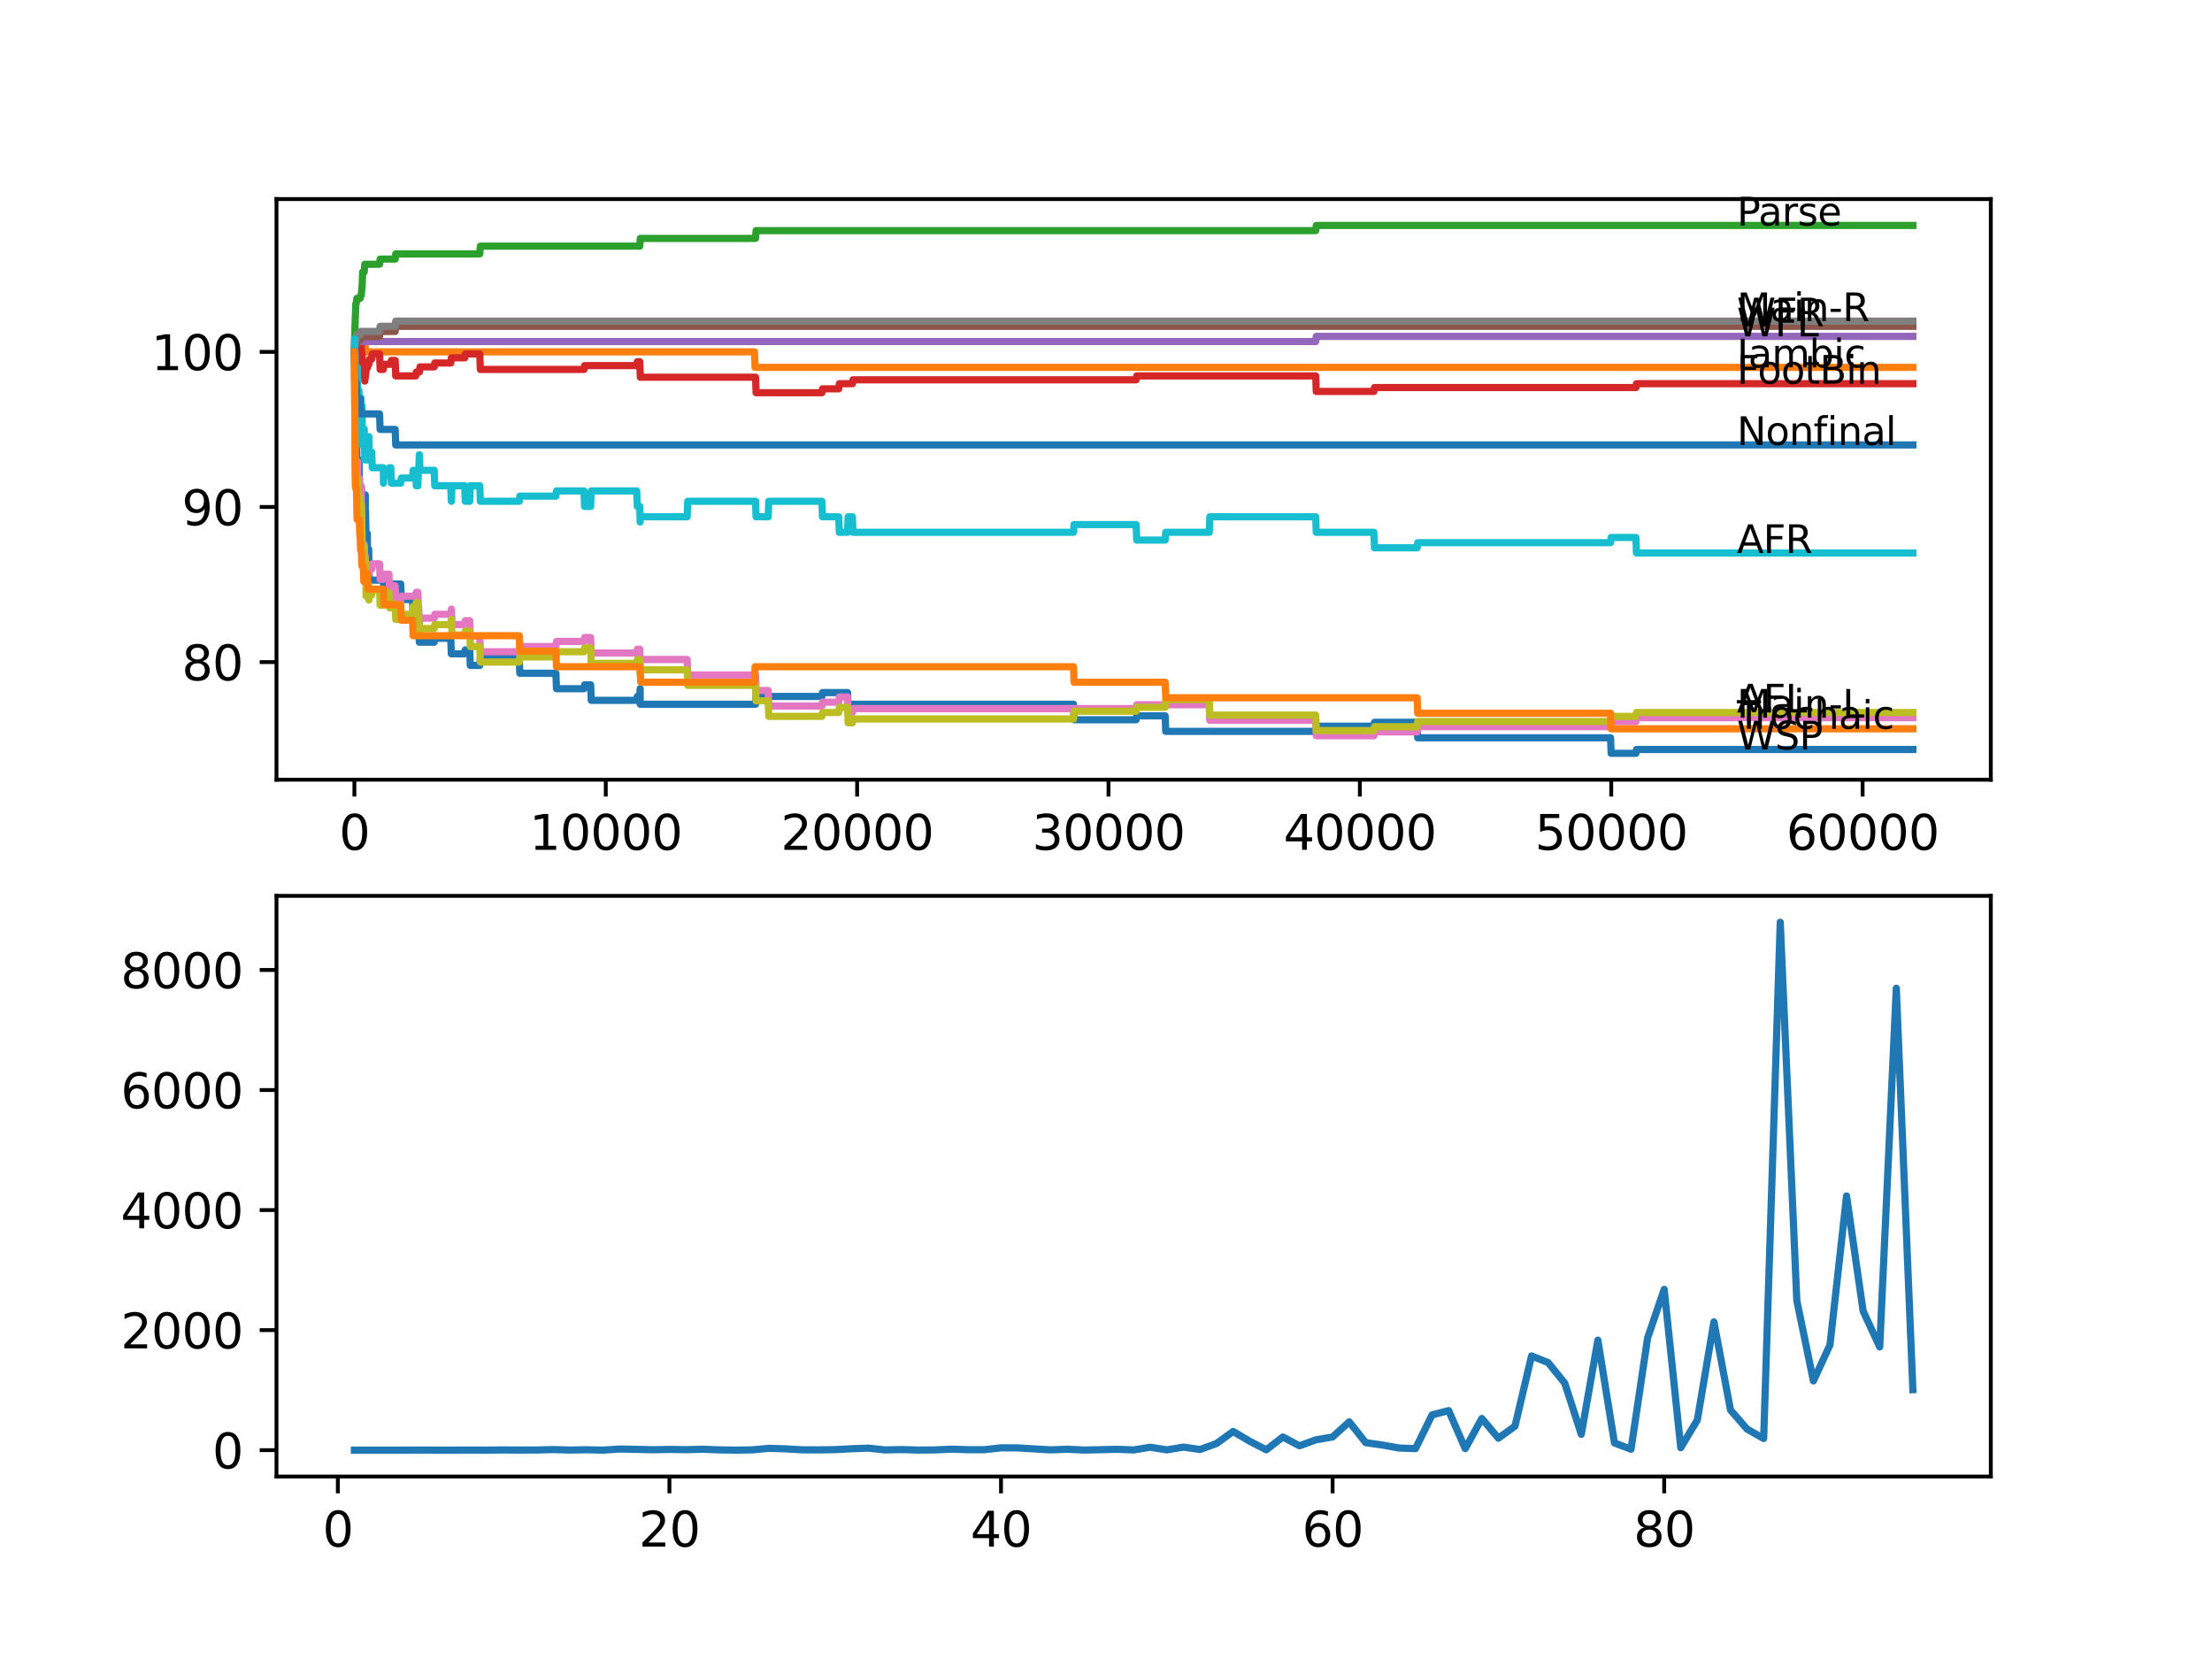 <?xml version="1.0" encoding="utf-8" standalone="no"?>
<!DOCTYPE svg PUBLIC "-//W3C//DTD SVG 1.1//EN"
  "http://www.w3.org/Graphics/SVG/1.1/DTD/svg11.dtd">
<svg xmlns:xlink="http://www.w3.org/1999/xlink" width="460.8pt" height="345.6pt" viewBox="0 0 460.8 345.6" xmlns="http://www.w3.org/2000/svg" version="1.1">
 <defs>
  <style type="text/css">*{stroke-linejoin: round; stroke-linecap: butt}</style>
 </defs>
 <g id="figure_1">
  <g id="patch_1">
   <path d="M 0 345.6 
L 460.8 345.6 
L 460.8 0 
L 0 0 
z
" style="fill: #ffffff"/>
  </g>
  <g id="axes_1">
   <g id="patch_2">
    <path d="M 57.6 162.432 
L 414.72 162.432 
L 414.72 41.472 
L 57.6 41.472 
z
" style="fill: #ffffff"/>
   </g>
   <g id="matplotlib.axis_1">
    <g id="xtick_1">
     <g id="line2d_1">
      <defs>
       <path id="md9730f1c57" d="M 0 0 
L 0 3.5 
" style="stroke: #000000; stroke-width: 0.8"/>
      </defs>
      <g>
       <use xlink:href="#md9730f1c57" x="73.827" y="162.432" style="stroke: #000000; stroke-width: 0.8"/>
      </g>
     </g>
     <g id="text_1">
      <!-- 0 -->
      <g transform="translate(70.646 177.03)scale(0.1 -0.1)">
       <defs>
        <path id="DejaVuSans-30" d="M 2034 4250 
Q 1547 4250 1301 3770 
Q 1056 3291 1056 2328 
Q 1056 1369 1301 889 
Q 1547 409 2034 409 
Q 2525 409 2770 889 
Q 3016 1369 3016 2328 
Q 3016 3291 2770 3770 
Q 2525 4250 2034 4250 
z
M 2034 4750 
Q 2819 4750 3233 4129 
Q 3647 3509 3647 2328 
Q 3647 1150 3233 529 
Q 2819 -91 2034 -91 
Q 1250 -91 836 529 
Q 422 1150 422 2328 
Q 422 3509 836 4129 
Q 1250 4750 2034 4750 
z
" transform="scale(0.016)"/>
       </defs>
       <use xlink:href="#DejaVuSans-30"/>
      </g>
     </g>
    </g>
    <g id="xtick_2">
     <g id="line2d_2">
      <g>
       <use xlink:href="#md9730f1c57" x="126.192" y="162.432" style="stroke: #000000; stroke-width: 0.8"/>
      </g>
     </g>
     <g id="text_2">
      <!-- 10000 -->
      <g transform="translate(110.286 177.03)scale(0.1 -0.1)">
       <defs>
        <path id="DejaVuSans-31" d="M 794 531 
L 1825 531 
L 1825 4091 
L 703 3866 
L 703 4441 
L 1819 4666 
L 2450 4666 
L 2450 531 
L 3481 531 
L 3481 0 
L 794 0 
L 794 531 
z
" transform="scale(0.016)"/>
       </defs>
       <use xlink:href="#DejaVuSans-31"/>
       <use xlink:href="#DejaVuSans-30" x="63.623"/>
       <use xlink:href="#DejaVuSans-30" x="127.246"/>
       <use xlink:href="#DejaVuSans-30" x="190.869"/>
       <use xlink:href="#DejaVuSans-30" x="254.492"/>
      </g>
     </g>
    </g>
    <g id="xtick_3">
     <g id="line2d_3">
      <g>
       <use xlink:href="#md9730f1c57" x="178.556" y="162.432" style="stroke: #000000; stroke-width: 0.8"/>
      </g>
     </g>
     <g id="text_3">
      <!-- 20000 -->
      <g transform="translate(162.65 177.03)scale(0.1 -0.1)">
       <defs>
        <path id="DejaVuSans-32" d="M 1228 531 
L 3431 531 
L 3431 0 
L 469 0 
L 469 531 
Q 828 903 1448 1529 
Q 2069 2156 2228 2338 
Q 2531 2678 2651 2914 
Q 2772 3150 2772 3378 
Q 2772 3750 2511 3984 
Q 2250 4219 1831 4219 
Q 1534 4219 1204 4116 
Q 875 4013 500 3803 
L 500 4441 
Q 881 4594 1212 4672 
Q 1544 4750 1819 4750 
Q 2544 4750 2975 4387 
Q 3406 4025 3406 3419 
Q 3406 3131 3298 2873 
Q 3191 2616 2906 2266 
Q 2828 2175 2409 1742 
Q 1991 1309 1228 531 
z
" transform="scale(0.016)"/>
       </defs>
       <use xlink:href="#DejaVuSans-32"/>
       <use xlink:href="#DejaVuSans-30" x="63.623"/>
       <use xlink:href="#DejaVuSans-30" x="127.246"/>
       <use xlink:href="#DejaVuSans-30" x="190.869"/>
       <use xlink:href="#DejaVuSans-30" x="254.492"/>
      </g>
     </g>
    </g>
    <g id="xtick_4">
     <g id="line2d_4">
      <g>
       <use xlink:href="#md9730f1c57" x="230.921" y="162.432" style="stroke: #000000; stroke-width: 0.8"/>
      </g>
     </g>
     <g id="text_4">
      <!-- 30000 -->
      <g transform="translate(215.015 177.03)scale(0.1 -0.1)">
       <defs>
        <path id="DejaVuSans-33" d="M 2597 2516 
Q 3050 2419 3304 2112 
Q 3559 1806 3559 1356 
Q 3559 666 3084 287 
Q 2609 -91 1734 -91 
Q 1441 -91 1130 -33 
Q 819 25 488 141 
L 488 750 
Q 750 597 1062 519 
Q 1375 441 1716 441 
Q 2309 441 2620 675 
Q 2931 909 2931 1356 
Q 2931 1769 2642 2001 
Q 2353 2234 1838 2234 
L 1294 2234 
L 1294 2753 
L 1863 2753 
Q 2328 2753 2575 2939 
Q 2822 3125 2822 3475 
Q 2822 3834 2567 4026 
Q 2313 4219 1838 4219 
Q 1578 4219 1281 4162 
Q 984 4106 628 3988 
L 628 4550 
Q 988 4650 1302 4700 
Q 1616 4750 1894 4750 
Q 2613 4750 3031 4423 
Q 3450 4097 3450 3541 
Q 3450 3153 3228 2886 
Q 3006 2619 2597 2516 
z
" transform="scale(0.016)"/>
       </defs>
       <use xlink:href="#DejaVuSans-33"/>
       <use xlink:href="#DejaVuSans-30" x="63.623"/>
       <use xlink:href="#DejaVuSans-30" x="127.246"/>
       <use xlink:href="#DejaVuSans-30" x="190.869"/>
       <use xlink:href="#DejaVuSans-30" x="254.492"/>
      </g>
     </g>
    </g>
    <g id="xtick_5">
     <g id="line2d_5">
      <g>
       <use xlink:href="#md9730f1c57" x="283.285" y="162.432" style="stroke: #000000; stroke-width: 0.8"/>
      </g>
     </g>
     <g id="text_5">
      <!-- 40000 -->
      <g transform="translate(267.379 177.03)scale(0.1 -0.1)">
       <defs>
        <path id="DejaVuSans-34" d="M 2419 4116 
L 825 1625 
L 2419 1625 
L 2419 4116 
z
M 2253 4666 
L 3047 4666 
L 3047 1625 
L 3713 1625 
L 3713 1100 
L 3047 1100 
L 3047 0 
L 2419 0 
L 2419 1100 
L 313 1100 
L 313 1709 
L 2253 4666 
z
" transform="scale(0.016)"/>
       </defs>
       <use xlink:href="#DejaVuSans-34"/>
       <use xlink:href="#DejaVuSans-30" x="63.623"/>
       <use xlink:href="#DejaVuSans-30" x="127.246"/>
       <use xlink:href="#DejaVuSans-30" x="190.869"/>
       <use xlink:href="#DejaVuSans-30" x="254.492"/>
      </g>
     </g>
    </g>
    <g id="xtick_6">
     <g id="line2d_6">
      <g>
       <use xlink:href="#md9730f1c57" x="335.65" y="162.432" style="stroke: #000000; stroke-width: 0.8"/>
      </g>
     </g>
     <g id="text_6">
      <!-- 50000 -->
      <g transform="translate(319.744 177.03)scale(0.1 -0.1)">
       <defs>
        <path id="DejaVuSans-35" d="M 691 4666 
L 3169 4666 
L 3169 4134 
L 1269 4134 
L 1269 2991 
Q 1406 3038 1543 3061 
Q 1681 3084 1819 3084 
Q 2600 3084 3056 2656 
Q 3513 2228 3513 1497 
Q 3513 744 3044 326 
Q 2575 -91 1722 -91 
Q 1428 -91 1123 -41 
Q 819 9 494 109 
L 494 744 
Q 775 591 1075 516 
Q 1375 441 1709 441 
Q 2250 441 2565 725 
Q 2881 1009 2881 1497 
Q 2881 1984 2565 2268 
Q 2250 2553 1709 2553 
Q 1456 2553 1204 2497 
Q 953 2441 691 2322 
L 691 4666 
z
" transform="scale(0.016)"/>
       </defs>
       <use xlink:href="#DejaVuSans-35"/>
       <use xlink:href="#DejaVuSans-30" x="63.623"/>
       <use xlink:href="#DejaVuSans-30" x="127.246"/>
       <use xlink:href="#DejaVuSans-30" x="190.869"/>
       <use xlink:href="#DejaVuSans-30" x="254.492"/>
      </g>
     </g>
    </g>
    <g id="xtick_7">
     <g id="line2d_7">
      <g>
       <use xlink:href="#md9730f1c57" x="388.014" y="162.432" style="stroke: #000000; stroke-width: 0.8"/>
      </g>
     </g>
     <g id="text_7">
      <!-- 60000 -->
      <g transform="translate(372.108 177.03)scale(0.1 -0.1)">
       <defs>
        <path id="DejaVuSans-36" d="M 2113 2584 
Q 1688 2584 1439 2293 
Q 1191 2003 1191 1497 
Q 1191 994 1439 701 
Q 1688 409 2113 409 
Q 2538 409 2786 701 
Q 3034 994 3034 1497 
Q 3034 2003 2786 2293 
Q 2538 2584 2113 2584 
z
M 3366 4563 
L 3366 3988 
Q 3128 4100 2886 4159 
Q 2644 4219 2406 4219 
Q 1781 4219 1451 3797 
Q 1122 3375 1075 2522 
Q 1259 2794 1537 2939 
Q 1816 3084 2150 3084 
Q 2853 3084 3261 2657 
Q 3669 2231 3669 1497 
Q 3669 778 3244 343 
Q 2819 -91 2113 -91 
Q 1303 -91 875 529 
Q 447 1150 447 2328 
Q 447 3434 972 4092 
Q 1497 4750 2381 4750 
Q 2619 4750 2861 4703 
Q 3103 4656 3366 4563 
z
" transform="scale(0.016)"/>
       </defs>
       <use xlink:href="#DejaVuSans-36"/>
       <use xlink:href="#DejaVuSans-30" x="63.623"/>
       <use xlink:href="#DejaVuSans-30" x="127.246"/>
       <use xlink:href="#DejaVuSans-30" x="190.869"/>
       <use xlink:href="#DejaVuSans-30" x="254.492"/>
      </g>
     </g>
    </g>
   </g>
   <g id="matplotlib.axis_2">
    <g id="ytick_1">
     <g id="line2d_8">
      <defs>
       <path id="m1322703b4b" d="M 0 0 
L -3.5 0 
" style="stroke: #000000; stroke-width: 0.8"/>
      </defs>
      <g>
       <use xlink:href="#m1322703b4b" x="57.6" y="137.924" style="stroke: #000000; stroke-width: 0.8"/>
      </g>
     </g>
     <g id="text_8">
      <!-- 80 -->
      <g transform="translate(37.875 141.724)scale(0.1 -0.1)">
       <defs>
        <path id="DejaVuSans-38" d="M 2034 2216 
Q 1584 2216 1326 1975 
Q 1069 1734 1069 1313 
Q 1069 891 1326 650 
Q 1584 409 2034 409 
Q 2484 409 2743 651 
Q 3003 894 3003 1313 
Q 3003 1734 2745 1975 
Q 2488 2216 2034 2216 
z
M 1403 2484 
Q 997 2584 770 2862 
Q 544 3141 544 3541 
Q 544 4100 942 4425 
Q 1341 4750 2034 4750 
Q 2731 4750 3128 4425 
Q 3525 4100 3525 3541 
Q 3525 3141 3298 2862 
Q 3072 2584 2669 2484 
Q 3125 2378 3379 2068 
Q 3634 1759 3634 1313 
Q 3634 634 3220 271 
Q 2806 -91 2034 -91 
Q 1263 -91 848 271 
Q 434 634 434 1313 
Q 434 1759 690 2068 
Q 947 2378 1403 2484 
z
M 1172 3481 
Q 1172 3119 1398 2916 
Q 1625 2713 2034 2713 
Q 2441 2713 2670 2916 
Q 2900 3119 2900 3481 
Q 2900 3844 2670 4047 
Q 2441 4250 2034 4250 
Q 1625 4250 1398 4047 
Q 1172 3844 1172 3481 
z
" transform="scale(0.016)"/>
       </defs>
       <use xlink:href="#DejaVuSans-38"/>
       <use xlink:href="#DejaVuSans-30" x="63.623"/>
      </g>
     </g>
    </g>
    <g id="ytick_2">
     <g id="line2d_9">
      <g>
       <use xlink:href="#m1322703b4b" x="57.6" y="105.614" style="stroke: #000000; stroke-width: 0.8"/>
      </g>
     </g>
     <g id="text_9">
      <!-- 90 -->
      <g transform="translate(37.875 109.413)scale(0.1 -0.1)">
       <defs>
        <path id="DejaVuSans-39" d="M 703 97 
L 703 672 
Q 941 559 1184 500 
Q 1428 441 1663 441 
Q 2288 441 2617 861 
Q 2947 1281 2994 2138 
Q 2813 1869 2534 1725 
Q 2256 1581 1919 1581 
Q 1219 1581 811 2004 
Q 403 2428 403 3163 
Q 403 3881 828 4315 
Q 1253 4750 1959 4750 
Q 2769 4750 3195 4129 
Q 3622 3509 3622 2328 
Q 3622 1225 3098 567 
Q 2575 -91 1691 -91 
Q 1453 -91 1209 -44 
Q 966 3 703 97 
z
M 1959 2075 
Q 2384 2075 2632 2365 
Q 2881 2656 2881 3163 
Q 2881 3666 2632 3958 
Q 2384 4250 1959 4250 
Q 1534 4250 1286 3958 
Q 1038 3666 1038 3163 
Q 1038 2656 1286 2365 
Q 1534 2075 1959 2075 
z
" transform="scale(0.016)"/>
       </defs>
       <use xlink:href="#DejaVuSans-39"/>
       <use xlink:href="#DejaVuSans-30" x="63.623"/>
      </g>
     </g>
    </g>
    <g id="ytick_3">
     <g id="line2d_10">
      <g>
       <use xlink:href="#m1322703b4b" x="57.6" y="73.303" style="stroke: #000000; stroke-width: 0.8"/>
      </g>
     </g>
     <g id="text_10">
      <!-- 100 -->
      <g transform="translate(31.512 77.103)scale(0.1 -0.1)">
       <use xlink:href="#DejaVuSans-31"/>
       <use xlink:href="#DejaVuSans-30" x="63.623"/>
       <use xlink:href="#DejaVuSans-30" x="127.246"/>
      </g>
     </g>
    </g>
   </g>
   <g id="line2d_11">
    <path d="M 73.833 73.303 
L 73.838 73.303 
L 73.964 83.697 
L 73.995 83.697 
L 74.11 89.351 
L 74.147 89.351 
L 74.257 88.543 
L 74.383 98.236 
L 74.477 98.236 
L 74.602 95.813 
L 74.786 95.813 
L 74.906 104.698 
L 75.194 104.698 
L 75.278 101.467 
L 75.304 104.698 
L 75.472 104.698 
L 75.587 103.891 
L 75.676 103.891 
L 75.791 107.122 
L 75.875 107.122 
L 75.99 104.698 
L 76.011 104.698 
L 76.095 103.083 
L 76.1 106.314 
L 76.116 106.314 
L 76.147 106.314 
L 76.262 111.968 
L 76.503 111.968 
L 76.529 111.161 
L 76.535 114.392 
L 76.598 114.392 
L 76.797 114.392 
L 76.917 120.854 
L 79.881 120.854 
L 79.996 124.085 
L 81.033 124.085 
L 81.148 122.469 
L 81.415 122.469 
L 81.53 121.661 
L 83.473 121.661 
L 83.588 124.893 
L 85.945 124.893 
L 86.06 128.124 
L 86.599 128.124 
L 86.714 127.316 
L 87.05 127.316 
L 87.165 130.547 
L 87.238 130.547 
L 87.353 133.778 
L 90.453 133.778 
L 90.568 132.97 
L 93.904 132.97 
L 94.019 136.201 
L 96.805 136.201 
L 96.92 135.393 
L 97.852 135.393 
L 97.968 138.624 
L 99.947 138.624 
L 100.062 137.009 
L 108.168 137.009 
L 108.283 140.24 
L 115.808 140.24 
L 115.923 143.471 
L 121.662 143.471 
L 121.778 142.663 
L 123.045 142.663 
L 123.16 145.894 
L 132.643 145.894 
L 132.758 145.087 
L 133.272 145.087 
L 133.355 143.471 
L 133.361 146.702 
L 133.376 146.702 
L 157.391 146.702 
L 157.506 145.087 
L 171.22 145.087 
L 171.335 144.279 
L 176.561 144.279 
L 176.677 147.51 
L 177.577 147.51 
L 177.692 146.702 
L 223.632 146.702 
L 223.747 149.933 
L 236.681 149.933 
L 236.796 149.125 
L 242.724 149.125 
L 242.839 152.356 
L 274.085 152.356 
L 274.2 151.279 
L 286.213 151.279 
L 286.328 150.472 
L 295.219 150.472 
L 295.334 153.703 
L 335.514 153.703 
L 335.629 156.934 
L 340.792 156.934 
L 340.907 156.126 
L 398.487 156.126 
L 398.487 156.126 
" clip-path="url(#p41887af61b)" style="fill: none; stroke: #1f77b4; stroke-width: 1.5; stroke-linecap: square"/>
   </g>
   <g id="line2d_12">
    <path d="M 73.833 73.303 
L 73.838 73.303 
L 73.927 68.457 
L 73.953 70.072 
L 76.011 70.072 
L 76.126 73.303 
L 157.176 73.303 
L 157.291 76.534 
L 398.487 76.534 
L 398.487 76.534 
" clip-path="url(#p41887af61b)" style="fill: none; stroke: #ff7f0e; stroke-width: 1.5; stroke-linecap: square"/>
   </g>
   <g id="line2d_13">
    <path d="M 73.833 73.303 
L 73.854 73.303 
L 73.995 66.464 
L 74.006 66.464 
L 74.121 63.233 
L 74.22 63.233 
L 74.335 62.156 
L 75.016 62.156 
L 75.131 61.51 
L 75.268 61.51 
L 75.383 59.894 
L 75.43 59.894 
L 75.545 56.663 
L 75.875 56.663 
L 75.99 55.048 
L 79.069 55.048 
L 79.184 53.971 
L 82.321 53.971 
L 82.436 52.894 
L 99.947 52.894 
L 100.062 51.278 
L 133.272 51.278 
L 133.387 49.663 
L 157.391 49.663 
L 157.506 48.047 
L 274.085 48.047 
L 274.2 46.97 
L 398.487 46.97 
L 398.487 46.97 
" clip-path="url(#p41887af61b)" style="fill: none; stroke: #2ca02c; stroke-width: 1.5; stroke-linecap: square"/>
   </g>
   <g id="line2d_14">
    <path d="M 73.833 73.303 
L 73.875 73.303 
L 73.896 71.149 
L 73.901 74.38 
L 73.979 74.38 
L 74.006 74.38 
L 74.042 77.611 
L 74.115 75.996 
L 74.147 75.996 
L 74.22 75.188 
L 74.225 78.419 
L 74.241 78.419 
L 74.325 78.419 
L 74.44 77.611 
L 74.451 77.611 
L 74.571 74.65 
L 74.786 74.65 
L 74.901 72.765 
L 75.016 72.765 
L 75.131 72.119 
L 75.194 72.119 
L 75.268 70.503 
L 75.273 73.734 
L 75.294 73.734 
L 75.43 73.734 
L 75.472 76.965 
L 75.54 76.157 
L 75.875 76.157 
L 75.985 79.388 
L 76.1 78.581 
L 76.105 78.581 
L 76.221 77.504 
L 76.226 77.504 
L 76.341 76.696 
L 76.503 76.696 
L 76.619 75.888 
L 76.854 75.888 
L 76.969 74.811 
L 77.435 74.811 
L 77.551 73.734 
L 79.069 73.734 
L 79.184 76.965 
L 79.849 76.965 
L 79.965 75.888 
L 81.415 75.888 
L 81.53 75.08 
L 82.321 75.08 
L 82.436 78.311 
L 86.599 78.311 
L 86.714 77.504 
L 87.374 77.504 
L 87.489 76.427 
L 90.453 76.427 
L 90.568 75.619 
L 93.904 75.619 
L 94.019 74.542 
L 96.805 74.542 
L 96.92 73.734 
L 99.947 73.734 
L 100.062 76.965 
L 121.662 76.965 
L 121.778 76.157 
L 132.643 76.157 
L 132.758 75.35 
L 133.272 75.35 
L 133.387 78.581 
L 157.391 78.581 
L 157.506 81.812 
L 171.22 81.812 
L 171.335 81.004 
L 174.723 81.004 
L 174.839 79.927 
L 177.577 79.927 
L 177.692 79.119 
L 236.681 79.119 
L 236.796 78.311 
L 274.085 78.311 
L 274.2 81.542 
L 286.213 81.542 
L 286.328 80.735 
L 340.792 80.735 
L 340.907 79.927 
L 398.487 79.927 
L 398.487 79.927 
" clip-path="url(#p41887af61b)" style="fill: none; stroke: #d62728; stroke-width: 1.5; stroke-linecap: square"/>
   </g>
   <g id="line2d_15">
    <path d="M 73.833 73.303 
L 73.854 73.303 
L 73.974 71.149 
L 274.085 71.149 
L 274.2 70.072 
L 398.487 70.072 
L 398.487 70.072 
" clip-path="url(#p41887af61b)" style="fill: none; stroke: #9467bd; stroke-width: 1.5; stroke-linecap: square"/>
   </g>
   <g id="line2d_16">
    <path d="M 73.833 73.303 
L 73.859 73.303 
L 73.979 71.849 
L 74.22 71.849 
L 74.335 70.772 
L 75.016 70.772 
L 75.131 70.126 
L 79.069 70.126 
L 79.184 69.049 
L 82.321 69.049 
L 82.436 67.972 
L 398.487 67.972 
L 398.487 67.972 
" clip-path="url(#p41887af61b)" style="fill: none; stroke: #8c564b; stroke-width: 1.5; stroke-linecap: square"/>
   </g>
   <g id="line2d_17">
    <path d="M 73.833 73.303 
L 73.843 73.303 
L 73.99 95.921 
L 74.006 95.921 
L 74.042 99.152 
L 74.115 97.536 
L 74.147 97.536 
L 74.22 96.728 
L 74.225 99.96 
L 74.241 99.96 
L 74.325 99.96 
L 74.44 99.152 
L 74.451 99.152 
L 74.508 96.19 
L 74.513 99.421 
L 74.555 99.421 
L 74.671 99.421 
L 74.786 102.652 
L 74.89 99.69 
L 75.006 102.921 
L 75.194 102.921 
L 75.268 101.306 
L 75.273 104.537 
L 75.294 104.537 
L 75.299 104.537 
L 75.419 110.999 
L 75.43 110.999 
L 75.472 114.23 
L 75.54 113.422 
L 75.875 113.422 
L 75.985 116.653 
L 76.095 115.846 
L 76.105 119.077 
L 76.205 118 
L 76.226 118 
L 76.247 117.192 
L 76.252 120.423 
L 76.32 120.423 
L 76.503 120.423 
L 76.619 119.615 
L 76.854 119.615 
L 76.969 118.538 
L 77.435 118.538 
L 77.551 117.461 
L 79.069 117.461 
L 79.184 120.692 
L 79.849 120.692 
L 79.965 119.615 
L 81.033 119.615 
L 81.148 122.846 
L 81.415 122.846 
L 81.53 122.038 
L 82.321 122.038 
L 82.436 125.269 
L 83.473 125.269 
L 83.588 124.192 
L 86.599 124.192 
L 86.714 123.385 
L 87.05 123.385 
L 87.165 126.616 
L 87.238 126.616 
L 87.353 129.847 
L 87.374 129.847 
L 87.489 128.77 
L 90.453 128.77 
L 90.568 127.962 
L 93.904 127.962 
L 94.019 126.885 
L 94.04 126.885 
L 94.155 130.116 
L 96.805 130.116 
L 96.92 129.308 
L 97.852 129.308 
L 97.968 132.539 
L 99.947 132.539 
L 100.062 135.77 
L 108.168 135.77 
L 108.283 134.693 
L 115.808 134.693 
L 115.923 133.616 
L 121.662 133.616 
L 121.778 132.809 
L 123.045 132.809 
L 123.16 136.04 
L 132.643 136.04 
L 132.758 135.232 
L 133.272 135.232 
L 133.355 138.463 
L 133.382 137.386 
L 143.148 137.386 
L 143.263 140.617 
L 157.391 140.617 
L 157.506 143.848 
L 160.03 143.848 
L 160.145 147.079 
L 171.22 147.079 
L 171.335 146.271 
L 174.723 146.271 
L 174.839 145.194 
L 176.561 145.194 
L 176.677 148.425 
L 177.577 148.425 
L 177.692 147.618 
L 236.681 147.618 
L 236.796 146.81 
L 251.909 146.81 
L 252.024 150.041 
L 274.085 150.041 
L 274.2 153.272 
L 286.213 153.272 
L 286.328 152.464 
L 295.219 152.464 
L 295.334 151.387 
L 335.514 151.387 
L 335.629 150.31 
L 340.792 150.31 
L 340.907 149.502 
L 398.487 149.502 
L 398.487 149.502 
" clip-path="url(#p41887af61b)" style="fill: none; stroke: #e377c2; stroke-width: 1.5; stroke-linecap: square"/>
   </g>
   <g id="line2d_18">
    <path d="M 73.833 73.303 
L 73.848 73.303 
L 73.969 70.772 
L 74.22 70.772 
L 74.335 69.695 
L 75.016 69.695 
L 75.131 69.049 
L 79.069 69.049 
L 79.184 67.972 
L 82.321 67.972 
L 82.436 66.895 
L 398.487 66.895 
L 398.487 66.895 
" clip-path="url(#p41887af61b)" style="fill: none; stroke: #7f7f7f; stroke-width: 1.5; stroke-linecap: square"/>
   </g>
   <g id="line2d_19">
    <path d="M 73.833 73.303 
L 73.843 73.303 
L 73.995 99.69 
L 74.006 98.075 
L 74.011 101.306 
L 74.105 99.69 
L 74.147 99.69 
L 74.22 98.882 
L 74.225 102.114 
L 74.241 102.114 
L 74.257 102.114 
L 74.367 99.69 
L 74.451 102.921 
L 74.477 101.844 
L 74.508 99.96 
L 74.513 103.191 
L 74.576 103.191 
L 74.671 103.191 
L 74.786 106.422 
L 74.89 103.46 
L 75.006 106.691 
L 75.194 106.691 
L 75.268 105.075 
L 75.273 108.306 
L 75.299 106.691 
L 75.419 113.153 
L 75.43 113.153 
L 75.472 116.384 
L 75.54 115.576 
L 75.676 115.576 
L 75.791 113.961 
L 75.875 113.961 
L 75.985 117.192 
L 76.095 116.384 
L 76.21 121.769 
L 76.226 121.769 
L 76.247 120.961 
L 76.252 124.192 
L 76.32 124.192 
L 76.503 124.192 
L 76.629 121.769 
L 76.797 121.769 
L 76.854 125 
L 76.907 123.923 
L 77.435 123.923 
L 77.551 122.846 
L 79.069 122.846 
L 79.184 126.077 
L 79.849 126.077 
L 79.97 123.385 
L 81.033 123.385 
L 81.148 126.616 
L 81.415 126.616 
L 81.53 125.808 
L 82.321 125.808 
L 82.436 129.039 
L 83.473 129.039 
L 83.588 127.962 
L 85.945 127.962 
L 86.06 126.346 
L 86.599 126.346 
L 86.714 125.539 
L 87.05 125.539 
L 87.165 128.77 
L 87.238 128.77 
L 87.353 132.001 
L 87.374 132.001 
L 87.489 130.924 
L 90.453 130.924 
L 90.568 130.116 
L 93.904 130.116 
L 94.019 129.039 
L 94.04 129.039 
L 94.155 132.27 
L 96.805 132.27 
L 96.92 131.462 
L 97.852 131.462 
L 97.968 134.693 
L 99.947 134.693 
L 100.062 137.924 
L 108.168 137.924 
L 108.283 136.847 
L 115.808 136.847 
L 115.923 135.77 
L 121.662 135.77 
L 121.778 134.963 
L 123.045 134.963 
L 123.16 138.194 
L 132.643 138.194 
L 132.758 137.386 
L 133.272 137.386 
L 133.355 140.617 
L 133.382 139.54 
L 143.148 139.54 
L 143.263 142.771 
L 157.391 142.771 
L 157.506 146.002 
L 160.03 146.002 
L 160.145 149.233 
L 171.22 149.233 
L 171.335 148.425 
L 174.723 148.425 
L 174.839 147.348 
L 176.561 147.348 
L 176.677 150.579 
L 177.577 150.579 
L 177.692 149.772 
L 223.632 149.772 
L 223.747 148.156 
L 236.681 148.156 
L 236.796 147.348 
L 242.724 147.348 
L 242.839 145.733 
L 251.909 145.733 
L 252.024 148.964 
L 274.085 148.964 
L 274.2 152.195 
L 286.213 152.195 
L 286.328 151.387 
L 295.219 151.387 
L 295.334 150.31 
L 335.514 150.31 
L 335.629 149.233 
L 340.792 149.233 
L 340.907 148.425 
L 398.487 148.425 
L 398.487 148.425 
" clip-path="url(#p41887af61b)" style="fill: none; stroke: #bcbd22; stroke-width: 1.5; stroke-linecap: square"/>
   </g>
   <g id="line2d_20">
    <path d="M 73.833 73.303 
L 73.843 73.303 
L 73.854 70.611 
L 73.901 76.534 
L 73.948 74.919 
L 73.995 74.919 
L 74.006 73.303 
L 74.047 79.765 
L 74.089 78.958 
L 74.147 78.958 
L 74.257 82.189 
L 74.383 76.534 
L 74.451 76.534 
L 74.508 86.228 
L 74.571 84.612 
L 74.671 84.612 
L 74.786 81.381 
L 74.843 87.843 
L 74.896 83.535 
L 75.016 83.535 
L 75.131 82.889 
L 75.194 82.889 
L 75.278 92.582 
L 75.309 87.735 
L 75.388 87.735 
L 75.43 84.504 
L 75.477 90.966 
L 75.493 90.966 
L 75.676 90.966 
L 75.791 89.351 
L 75.875 89.351 
L 75.995 95.813 
L 76.095 95.813 
L 76.21 92.582 
L 76.226 92.582 
L 76.247 95.813 
L 76.336 92.582 
L 76.503 92.582 
L 76.529 95.813 
L 76.613 94.197 
L 76.797 94.197 
L 76.854 90.966 
L 76.907 94.197 
L 77.435 94.197 
L 77.551 97.429 
L 79.849 97.429 
L 79.881 100.66 
L 79.959 99.044 
L 81.033 99.044 
L 81.148 97.429 
L 81.415 97.429 
L 81.53 100.66 
L 83.473 100.66 
L 83.588 99.583 
L 85.945 99.583 
L 86.06 97.967 
L 86.599 97.967 
L 86.714 101.198 
L 87.05 101.198 
L 87.165 97.967 
L 87.238 97.967 
L 87.353 94.736 
L 87.374 94.736 
L 87.489 97.967 
L 90.453 97.967 
L 90.568 101.198 
L 93.904 101.198 
L 94.019 104.429 
L 94.04 104.429 
L 94.155 101.198 
L 96.805 101.198 
L 96.92 104.429 
L 97.852 104.429 
L 97.968 101.198 
L 99.947 101.198 
L 100.062 104.429 
L 108.168 104.429 
L 108.283 103.352 
L 115.808 103.352 
L 115.923 102.275 
L 121.662 102.275 
L 121.778 105.506 
L 123.045 105.506 
L 123.16 102.275 
L 132.643 102.275 
L 132.758 105.506 
L 133.272 105.506 
L 133.355 108.737 
L 133.382 107.66 
L 143.148 107.66 
L 143.263 104.429 
L 157.391 104.429 
L 157.506 107.66 
L 160.03 107.66 
L 160.145 104.429 
L 171.22 104.429 
L 171.335 107.66 
L 174.723 107.66 
L 174.839 110.891 
L 176.561 110.891 
L 176.677 107.66 
L 177.577 107.66 
L 177.692 110.891 
L 223.632 110.891 
L 223.747 109.276 
L 236.681 109.276 
L 236.796 112.507 
L 242.724 112.507 
L 242.839 110.891 
L 251.909 110.891 
L 252.024 107.66 
L 274.085 107.66 
L 274.2 110.891 
L 286.213 110.891 
L 286.328 114.122 
L 295.219 114.122 
L 295.334 113.045 
L 335.514 113.045 
L 335.629 111.968 
L 340.792 111.968 
L 340.907 115.199 
L 398.487 115.199 
L 398.487 115.199 
" clip-path="url(#p41887af61b)" style="fill: none; stroke: #17becf; stroke-width: 1.5; stroke-linecap: square"/>
   </g>
   <g id="line2d_21">
    <path d="M 73.833 73.303 
L 73.859 73.303 
L 73.979 79.765 
L 74.22 79.765 
L 74.335 82.996 
L 75.016 82.996 
L 75.131 86.228 
L 79.069 86.228 
L 79.184 89.459 
L 82.321 89.459 
L 82.436 92.69 
L 398.487 92.69 
L 398.487 92.69 
" clip-path="url(#p41887af61b)" style="fill: none; stroke: #1f77b4; stroke-width: 1.5; stroke-linecap: square"/>
   </g>
   <g id="line2d_22">
    <path d="M 73.833 73.303 
L 73.838 73.303 
L 73.985 95.274 
L 73.995 95.274 
L 74.115 101.737 
L 74.257 101.737 
L 74.377 108.199 
L 74.843 108.199 
L 74.959 111.43 
L 75.016 111.43 
L 75.131 114.661 
L 75.278 114.661 
L 75.393 117.892 
L 75.676 117.892 
L 75.791 121.123 
L 76.011 121.123 
L 76.126 119.507 
L 76.529 119.507 
L 76.645 122.738 
L 79.881 122.738 
L 79.996 125.97 
L 83.473 125.97 
L 83.588 129.201 
L 85.945 129.201 
L 86.06 132.432 
L 108.168 132.432 
L 108.283 135.663 
L 115.808 135.663 
L 115.923 138.894 
L 133.355 138.894 
L 133.471 142.125 
L 157.176 142.125 
L 157.291 138.894 
L 223.632 138.894 
L 223.747 142.125 
L 242.724 142.125 
L 242.839 145.356 
L 295.219 145.356 
L 295.334 148.587 
L 335.514 148.587 
L 335.629 151.818 
L 398.487 151.818 
L 398.487 151.818 
" clip-path="url(#p41887af61b)" style="fill: none; stroke: #ff7f0e; stroke-width: 1.5; stroke-linecap: square"/>
   </g>
   <g id="patch_3">
    <path d="M 57.6 162.432 
L 57.6 41.472 
" style="fill: none; stroke: #000000; stroke-width: 0.8; stroke-linejoin: miter; stroke-linecap: square"/>
   </g>
   <g id="patch_4">
    <path d="M 414.72 162.432 
L 414.72 41.472 
" style="fill: none; stroke: #000000; stroke-width: 0.8; stroke-linejoin: miter; stroke-linecap: square"/>
   </g>
   <g id="patch_5">
    <path d="M 57.6 162.432 
L 414.72 162.432 
" style="fill: none; stroke: #000000; stroke-width: 0.8; stroke-linejoin: miter; stroke-linecap: square"/>
   </g>
   <g id="patch_6">
    <path d="M 57.6 41.472 
L 414.72 41.472 
" style="fill: none; stroke: #000000; stroke-width: 0.8; stroke-linejoin: miter; stroke-linecap: square"/>
   </g>
   <g id="text_11">
    <!-- WSP -->
    <g transform="translate(361.832 156.126)scale(0.08 -0.08)">
     <defs>
      <path id="DejaVuSans-57" d="M 213 4666 
L 850 4666 
L 1831 722 
L 2809 4666 
L 3519 4666 
L 4500 722 
L 5478 4666 
L 6119 4666 
L 4947 0 
L 4153 0 
L 3169 4050 
L 2175 0 
L 1381 0 
L 213 4666 
z
" transform="scale(0.016)"/>
      <path id="DejaVuSans-53" d="M 3425 4513 
L 3425 3897 
Q 3066 4069 2747 4153 
Q 2428 4238 2131 4238 
Q 1616 4238 1336 4038 
Q 1056 3838 1056 3469 
Q 1056 3159 1242 3001 
Q 1428 2844 1947 2747 
L 2328 2669 
Q 3034 2534 3370 2195 
Q 3706 1856 3706 1288 
Q 3706 609 3251 259 
Q 2797 -91 1919 -91 
Q 1588 -91 1214 -16 
Q 841 59 441 206 
L 441 856 
Q 825 641 1194 531 
Q 1563 422 1919 422 
Q 2459 422 2753 634 
Q 3047 847 3047 1241 
Q 3047 1584 2836 1778 
Q 2625 1972 2144 2069 
L 1759 2144 
Q 1053 2284 737 2584 
Q 422 2884 422 3419 
Q 422 4038 858 4394 
Q 1294 4750 2059 4750 
Q 2388 4750 2728 4690 
Q 3069 4631 3425 4513 
z
" transform="scale(0.016)"/>
      <path id="DejaVuSans-50" d="M 1259 4147 
L 1259 2394 
L 2053 2394 
Q 2494 2394 2734 2622 
Q 2975 2850 2975 3272 
Q 2975 3691 2734 3919 
Q 2494 4147 2053 4147 
L 1259 4147 
z
M 628 4666 
L 2053 4666 
Q 2838 4666 3239 4311 
Q 3641 3956 3641 3272 
Q 3641 2581 3239 2228 
Q 2838 1875 2053 1875 
L 1259 1875 
L 1259 0 
L 628 0 
L 628 4666 
z
" transform="scale(0.016)"/>
     </defs>
     <use xlink:href="#DejaVuSans-57"/>
     <use xlink:href="#DejaVuSans-53" x="98.877"/>
     <use xlink:href="#DejaVuSans-50" x="162.354"/>
    </g>
   </g>
   <g id="text_12">
    <!-- Iambic -->
    <g transform="translate(361.832 76.534)scale(0.08 -0.08)">
     <defs>
      <path id="DejaVuSans-49" d="M 628 4666 
L 1259 4666 
L 1259 0 
L 628 0 
L 628 4666 
z
" transform="scale(0.016)"/>
      <path id="DejaVuSans-61" d="M 2194 1759 
Q 1497 1759 1228 1600 
Q 959 1441 959 1056 
Q 959 750 1161 570 
Q 1363 391 1709 391 
Q 2188 391 2477 730 
Q 2766 1069 2766 1631 
L 2766 1759 
L 2194 1759 
z
M 3341 1997 
L 3341 0 
L 2766 0 
L 2766 531 
Q 2569 213 2275 61 
Q 1981 -91 1556 -91 
Q 1019 -91 701 211 
Q 384 513 384 1019 
Q 384 1609 779 1909 
Q 1175 2209 1959 2209 
L 2766 2209 
L 2766 2266 
Q 2766 2663 2505 2880 
Q 2244 3097 1772 3097 
Q 1472 3097 1187 3025 
Q 903 2953 641 2809 
L 641 3341 
Q 956 3463 1253 3523 
Q 1550 3584 1831 3584 
Q 2591 3584 2966 3190 
Q 3341 2797 3341 1997 
z
" transform="scale(0.016)"/>
      <path id="DejaVuSans-6d" d="M 3328 2828 
Q 3544 3216 3844 3400 
Q 4144 3584 4550 3584 
Q 5097 3584 5394 3201 
Q 5691 2819 5691 2113 
L 5691 0 
L 5113 0 
L 5113 2094 
Q 5113 2597 4934 2840 
Q 4756 3084 4391 3084 
Q 3944 3084 3684 2787 
Q 3425 2491 3425 1978 
L 3425 0 
L 2847 0 
L 2847 2094 
Q 2847 2600 2669 2842 
Q 2491 3084 2119 3084 
Q 1678 3084 1418 2786 
Q 1159 2488 1159 1978 
L 1159 0 
L 581 0 
L 581 3500 
L 1159 3500 
L 1159 2956 
Q 1356 3278 1631 3431 
Q 1906 3584 2284 3584 
Q 2666 3584 2933 3390 
Q 3200 3197 3328 2828 
z
" transform="scale(0.016)"/>
      <path id="DejaVuSans-62" d="M 3116 1747 
Q 3116 2381 2855 2742 
Q 2594 3103 2138 3103 
Q 1681 3103 1420 2742 
Q 1159 2381 1159 1747 
Q 1159 1113 1420 752 
Q 1681 391 2138 391 
Q 2594 391 2855 752 
Q 3116 1113 3116 1747 
z
M 1159 2969 
Q 1341 3281 1617 3432 
Q 1894 3584 2278 3584 
Q 2916 3584 3314 3078 
Q 3713 2572 3713 1747 
Q 3713 922 3314 415 
Q 2916 -91 2278 -91 
Q 1894 -91 1617 61 
Q 1341 213 1159 525 
L 1159 0 
L 581 0 
L 581 4863 
L 1159 4863 
L 1159 2969 
z
" transform="scale(0.016)"/>
      <path id="DejaVuSans-69" d="M 603 3500 
L 1178 3500 
L 1178 0 
L 603 0 
L 603 3500 
z
M 603 4863 
L 1178 4863 
L 1178 4134 
L 603 4134 
L 603 4863 
z
" transform="scale(0.016)"/>
      <path id="DejaVuSans-63" d="M 3122 3366 
L 3122 2828 
Q 2878 2963 2633 3030 
Q 2388 3097 2138 3097 
Q 1578 3097 1268 2742 
Q 959 2388 959 1747 
Q 959 1106 1268 751 
Q 1578 397 2138 397 
Q 2388 397 2633 464 
Q 2878 531 3122 666 
L 3122 134 
Q 2881 22 2623 -34 
Q 2366 -91 2075 -91 
Q 1284 -91 818 406 
Q 353 903 353 1747 
Q 353 2603 823 3093 
Q 1294 3584 2113 3584 
Q 2378 3584 2631 3529 
Q 2884 3475 3122 3366 
z
" transform="scale(0.016)"/>
     </defs>
     <use xlink:href="#DejaVuSans-49"/>
     <use xlink:href="#DejaVuSans-61" x="29.492"/>
     <use xlink:href="#DejaVuSans-6d" x="90.771"/>
     <use xlink:href="#DejaVuSans-62" x="188.184"/>
     <use xlink:href="#DejaVuSans-69" x="251.66"/>
     <use xlink:href="#DejaVuSans-63" x="279.443"/>
    </g>
   </g>
   <g id="text_13">
    <!-- Parse -->
    <g transform="translate(361.832 46.97)scale(0.08 -0.08)">
     <defs>
      <path id="DejaVuSans-72" d="M 2631 2963 
Q 2534 3019 2420 3045 
Q 2306 3072 2169 3072 
Q 1681 3072 1420 2755 
Q 1159 2438 1159 1844 
L 1159 0 
L 581 0 
L 581 3500 
L 1159 3500 
L 1159 2956 
Q 1341 3275 1631 3429 
Q 1922 3584 2338 3584 
Q 2397 3584 2469 3576 
Q 2541 3569 2628 3553 
L 2631 2963 
z
" transform="scale(0.016)"/>
      <path id="DejaVuSans-73" d="M 2834 3397 
L 2834 2853 
Q 2591 2978 2328 3040 
Q 2066 3103 1784 3103 
Q 1356 3103 1142 2972 
Q 928 2841 928 2578 
Q 928 2378 1081 2264 
Q 1234 2150 1697 2047 
L 1894 2003 
Q 2506 1872 2764 1633 
Q 3022 1394 3022 966 
Q 3022 478 2636 193 
Q 2250 -91 1575 -91 
Q 1294 -91 989 -36 
Q 684 19 347 128 
L 347 722 
Q 666 556 975 473 
Q 1284 391 1588 391 
Q 1994 391 2212 530 
Q 2431 669 2431 922 
Q 2431 1156 2273 1281 
Q 2116 1406 1581 1522 
L 1381 1569 
Q 847 1681 609 1914 
Q 372 2147 372 2553 
Q 372 3047 722 3315 
Q 1072 3584 1716 3584 
Q 2034 3584 2315 3537 
Q 2597 3491 2834 3397 
z
" transform="scale(0.016)"/>
      <path id="DejaVuSans-65" d="M 3597 1894 
L 3597 1613 
L 953 1613 
Q 991 1019 1311 708 
Q 1631 397 2203 397 
Q 2534 397 2845 478 
Q 3156 559 3463 722 
L 3463 178 
Q 3153 47 2828 -22 
Q 2503 -91 2169 -91 
Q 1331 -91 842 396 
Q 353 884 353 1716 
Q 353 2575 817 3079 
Q 1281 3584 2069 3584 
Q 2775 3584 3186 3129 
Q 3597 2675 3597 1894 
z
M 3022 2063 
Q 3016 2534 2758 2815 
Q 2500 3097 2075 3097 
Q 1594 3097 1305 2825 
Q 1016 2553 972 2059 
L 3022 2063 
z
" transform="scale(0.016)"/>
     </defs>
     <use xlink:href="#DejaVuSans-50"/>
     <use xlink:href="#DejaVuSans-61" x="55.803"/>
     <use xlink:href="#DejaVuSans-72" x="117.082"/>
     <use xlink:href="#DejaVuSans-73" x="158.195"/>
     <use xlink:href="#DejaVuSans-65" x="210.295"/>
    </g>
   </g>
   <g id="text_14">
    <!-- FootBin -->
    <g transform="translate(361.832 79.927)scale(0.08 -0.08)">
     <defs>
      <path id="DejaVuSans-46" d="M 628 4666 
L 3309 4666 
L 3309 4134 
L 1259 4134 
L 1259 2759 
L 3109 2759 
L 3109 2228 
L 1259 2228 
L 1259 0 
L 628 0 
L 628 4666 
z
" transform="scale(0.016)"/>
      <path id="DejaVuSans-6f" d="M 1959 3097 
Q 1497 3097 1228 2736 
Q 959 2375 959 1747 
Q 959 1119 1226 758 
Q 1494 397 1959 397 
Q 2419 397 2687 759 
Q 2956 1122 2956 1747 
Q 2956 2369 2687 2733 
Q 2419 3097 1959 3097 
z
M 1959 3584 
Q 2709 3584 3137 3096 
Q 3566 2609 3566 1747 
Q 3566 888 3137 398 
Q 2709 -91 1959 -91 
Q 1206 -91 779 398 
Q 353 888 353 1747 
Q 353 2609 779 3096 
Q 1206 3584 1959 3584 
z
" transform="scale(0.016)"/>
      <path id="DejaVuSans-74" d="M 1172 4494 
L 1172 3500 
L 2356 3500 
L 2356 3053 
L 1172 3053 
L 1172 1153 
Q 1172 725 1289 603 
Q 1406 481 1766 481 
L 2356 481 
L 2356 0 
L 1766 0 
Q 1100 0 847 248 
Q 594 497 594 1153 
L 594 3053 
L 172 3053 
L 172 3500 
L 594 3500 
L 594 4494 
L 1172 4494 
z
" transform="scale(0.016)"/>
      <path id="DejaVuSans-42" d="M 1259 2228 
L 1259 519 
L 2272 519 
Q 2781 519 3026 730 
Q 3272 941 3272 1375 
Q 3272 1813 3026 2020 
Q 2781 2228 2272 2228 
L 1259 2228 
z
M 1259 4147 
L 1259 2741 
L 2194 2741 
Q 2656 2741 2882 2914 
Q 3109 3088 3109 3444 
Q 3109 3797 2882 3972 
Q 2656 4147 2194 4147 
L 1259 4147 
z
M 628 4666 
L 2241 4666 
Q 2963 4666 3353 4366 
Q 3744 4066 3744 3513 
Q 3744 3084 3544 2831 
Q 3344 2578 2956 2516 
Q 3422 2416 3680 2098 
Q 3938 1781 3938 1306 
Q 3938 681 3513 340 
Q 3088 0 2303 0 
L 628 0 
L 628 4666 
z
" transform="scale(0.016)"/>
      <path id="DejaVuSans-6e" d="M 3513 2113 
L 3513 0 
L 2938 0 
L 2938 2094 
Q 2938 2591 2744 2837 
Q 2550 3084 2163 3084 
Q 1697 3084 1428 2787 
Q 1159 2491 1159 1978 
L 1159 0 
L 581 0 
L 581 3500 
L 1159 3500 
L 1159 2956 
Q 1366 3272 1645 3428 
Q 1925 3584 2291 3584 
Q 2894 3584 3203 3211 
Q 3513 2838 3513 2113 
z
" transform="scale(0.016)"/>
     </defs>
     <use xlink:href="#DejaVuSans-46"/>
     <use xlink:href="#DejaVuSans-6f" x="53.895"/>
     <use xlink:href="#DejaVuSans-6f" x="115.076"/>
     <use xlink:href="#DejaVuSans-74" x="176.258"/>
     <use xlink:href="#DejaVuSans-42" x="215.467"/>
     <use xlink:href="#DejaVuSans-69" x="284.07"/>
     <use xlink:href="#DejaVuSans-6e" x="311.854"/>
    </g>
   </g>
   <g id="text_15">
    <!-- WFL -->
    <g transform="translate(361.832 70.072)scale(0.08 -0.08)">
     <defs>
      <path id="DejaVuSans-4c" d="M 628 4666 
L 1259 4666 
L 1259 531 
L 3531 531 
L 3531 0 
L 628 0 
L 628 4666 
z
" transform="scale(0.016)"/>
     </defs>
     <use xlink:href="#DejaVuSans-57"/>
     <use xlink:href="#DejaVuSans-46" x="98.877"/>
     <use xlink:href="#DejaVuSans-4c" x="156.396"/>
    </g>
   </g>
   <g id="text_16">
    <!-- WFR -->
    <g transform="translate(361.832 67.972)scale(0.08 -0.08)">
     <defs>
      <path id="DejaVuSans-52" d="M 2841 2188 
Q 3044 2119 3236 1894 
Q 3428 1669 3622 1275 
L 4263 0 
L 3584 0 
L 2988 1197 
Q 2756 1666 2539 1819 
Q 2322 1972 1947 1972 
L 1259 1972 
L 1259 0 
L 628 0 
L 628 4666 
L 2053 4666 
Q 2853 4666 3247 4331 
Q 3641 3997 3641 3322 
Q 3641 2881 3436 2590 
Q 3231 2300 2841 2188 
z
M 1259 4147 
L 1259 2491 
L 2053 2491 
Q 2509 2491 2742 2702 
Q 2975 2913 2975 3322 
Q 2975 3731 2742 3939 
Q 2509 4147 2053 4147 
L 1259 4147 
z
" transform="scale(0.016)"/>
     </defs>
     <use xlink:href="#DejaVuSans-57"/>
     <use xlink:href="#DejaVuSans-46" x="98.877"/>
     <use xlink:href="#DejaVuSans-52" x="156.396"/>
    </g>
   </g>
   <g id="text_17">
    <!-- Main-L -->
    <g transform="translate(361.832 149.502)scale(0.08 -0.08)">
     <defs>
      <path id="DejaVuSans-4d" d="M 628 4666 
L 1569 4666 
L 2759 1491 
L 3956 4666 
L 4897 4666 
L 4897 0 
L 4281 0 
L 4281 4097 
L 3078 897 
L 2444 897 
L 1241 4097 
L 1241 0 
L 628 0 
L 628 4666 
z
" transform="scale(0.016)"/>
      <path id="DejaVuSans-2d" d="M 313 2009 
L 1997 2009 
L 1997 1497 
L 313 1497 
L 313 2009 
z
" transform="scale(0.016)"/>
     </defs>
     <use xlink:href="#DejaVuSans-4d"/>
     <use xlink:href="#DejaVuSans-61" x="86.279"/>
     <use xlink:href="#DejaVuSans-69" x="147.559"/>
     <use xlink:href="#DejaVuSans-6e" x="175.342"/>
     <use xlink:href="#DejaVuSans-2d" x="238.721"/>
     <use xlink:href="#DejaVuSans-4c" x="274.805"/>
    </g>
   </g>
   <g id="text_18">
    <!-- Main-R -->
    <g transform="translate(361.832 66.895)scale(0.08 -0.08)">
     <use xlink:href="#DejaVuSans-4d"/>
     <use xlink:href="#DejaVuSans-61" x="86.279"/>
     <use xlink:href="#DejaVuSans-69" x="147.559"/>
     <use xlink:href="#DejaVuSans-6e" x="175.342"/>
     <use xlink:href="#DejaVuSans-2d" x="238.721"/>
     <use xlink:href="#DejaVuSans-52" x="274.805"/>
    </g>
   </g>
   <g id="text_19">
    <!-- AFL -->
    <g transform="translate(361.832 148.425)scale(0.08 -0.08)">
     <defs>
      <path id="DejaVuSans-41" d="M 2188 4044 
L 1331 1722 
L 3047 1722 
L 2188 4044 
z
M 1831 4666 
L 2547 4666 
L 4325 0 
L 3669 0 
L 3244 1197 
L 1141 1197 
L 716 0 
L 50 0 
L 1831 4666 
z
" transform="scale(0.016)"/>
     </defs>
     <use xlink:href="#DejaVuSans-41"/>
     <use xlink:href="#DejaVuSans-46" x="68.408"/>
     <use xlink:href="#DejaVuSans-4c" x="125.928"/>
    </g>
   </g>
   <g id="text_20">
    <!-- AFR -->
    <g transform="translate(361.832 115.199)scale(0.08 -0.08)">
     <use xlink:href="#DejaVuSans-41"/>
     <use xlink:href="#DejaVuSans-46" x="68.408"/>
     <use xlink:href="#DejaVuSans-52" x="125.928"/>
    </g>
   </g>
   <g id="text_21">
    <!-- Nonfinal -->
    <g transform="translate(361.832 92.69)scale(0.08 -0.08)">
     <defs>
      <path id="DejaVuSans-4e" d="M 628 4666 
L 1478 4666 
L 3547 763 
L 3547 4666 
L 4159 4666 
L 4159 0 
L 3309 0 
L 1241 3903 
L 1241 0 
L 628 0 
L 628 4666 
z
" transform="scale(0.016)"/>
      <path id="DejaVuSans-66" d="M 2375 4863 
L 2375 4384 
L 1825 4384 
Q 1516 4384 1395 4259 
Q 1275 4134 1275 3809 
L 1275 3500 
L 2222 3500 
L 2222 3053 
L 1275 3053 
L 1275 0 
L 697 0 
L 697 3053 
L 147 3053 
L 147 3500 
L 697 3500 
L 697 3744 
Q 697 4328 969 4595 
Q 1241 4863 1831 4863 
L 2375 4863 
z
" transform="scale(0.016)"/>
      <path id="DejaVuSans-6c" d="M 603 4863 
L 1178 4863 
L 1178 0 
L 603 0 
L 603 4863 
z
" transform="scale(0.016)"/>
     </defs>
     <use xlink:href="#DejaVuSans-4e"/>
     <use xlink:href="#DejaVuSans-6f" x="74.805"/>
     <use xlink:href="#DejaVuSans-6e" x="135.986"/>
     <use xlink:href="#DejaVuSans-66" x="199.365"/>
     <use xlink:href="#DejaVuSans-69" x="234.57"/>
     <use xlink:href="#DejaVuSans-6e" x="262.354"/>
     <use xlink:href="#DejaVuSans-61" x="325.732"/>
     <use xlink:href="#DejaVuSans-6c" x="387.012"/>
    </g>
   </g>
   <g id="text_22">
    <!-- Trochaic -->
    <g transform="translate(361.832 151.818)scale(0.08 -0.08)">
     <defs>
      <path id="DejaVuSans-54" d="M -19 4666 
L 3928 4666 
L 3928 4134 
L 2272 4134 
L 2272 0 
L 1638 0 
L 1638 4134 
L -19 4134 
L -19 4666 
z
" transform="scale(0.016)"/>
      <path id="DejaVuSans-68" d="M 3513 2113 
L 3513 0 
L 2938 0 
L 2938 2094 
Q 2938 2591 2744 2837 
Q 2550 3084 2163 3084 
Q 1697 3084 1428 2787 
Q 1159 2491 1159 1978 
L 1159 0 
L 581 0 
L 581 4863 
L 1159 4863 
L 1159 2956 
Q 1366 3272 1645 3428 
Q 1925 3584 2291 3584 
Q 2894 3584 3203 3211 
Q 3513 2838 3513 2113 
z
" transform="scale(0.016)"/>
     </defs>
     <use xlink:href="#DejaVuSans-54"/>
     <use xlink:href="#DejaVuSans-72" x="46.334"/>
     <use xlink:href="#DejaVuSans-6f" x="85.197"/>
     <use xlink:href="#DejaVuSans-63" x="146.379"/>
     <use xlink:href="#DejaVuSans-68" x="201.359"/>
     <use xlink:href="#DejaVuSans-61" x="264.738"/>
     <use xlink:href="#DejaVuSans-69" x="326.018"/>
     <use xlink:href="#DejaVuSans-63" x="353.801"/>
    </g>
   </g>
  </g>
  <g id="axes_2">
   <g id="patch_7">
    <path d="M 57.6 307.584 
L 414.72 307.584 
L 414.72 186.624 
L 57.6 186.624 
z
" style="fill: #ffffff"/>
   </g>
   <g id="matplotlib.axis_3">
    <g id="xtick_8">
     <g id="line2d_23">
      <g>
       <use xlink:href="#md9730f1c57" x="70.379" y="307.584" style="stroke: #000000; stroke-width: 0.8"/>
      </g>
     </g>
     <g id="text_23">
      <!-- 0 -->
      <g transform="translate(67.198 322.182)scale(0.1 -0.1)">
       <use xlink:href="#DejaVuSans-30"/>
      </g>
     </g>
    </g>
    <g id="xtick_9">
     <g id="line2d_24">
      <g>
       <use xlink:href="#md9730f1c57" x="139.454" y="307.584" style="stroke: #000000; stroke-width: 0.8"/>
      </g>
     </g>
     <g id="text_24">
      <!-- 20 -->
      <g transform="translate(133.092 322.182)scale(0.1 -0.1)">
       <use xlink:href="#DejaVuSans-32"/>
       <use xlink:href="#DejaVuSans-30" x="63.623"/>
      </g>
     </g>
    </g>
    <g id="xtick_10">
     <g id="line2d_25">
      <g>
       <use xlink:href="#md9730f1c57" x="208.53" y="307.584" style="stroke: #000000; stroke-width: 0.8"/>
      </g>
     </g>
     <g id="text_25">
      <!-- 40 -->
      <g transform="translate(202.167 322.182)scale(0.1 -0.1)">
       <use xlink:href="#DejaVuSans-34"/>
       <use xlink:href="#DejaVuSans-30" x="63.623"/>
      </g>
     </g>
    </g>
    <g id="xtick_11">
     <g id="line2d_26">
      <g>
       <use xlink:href="#md9730f1c57" x="277.605" y="307.584" style="stroke: #000000; stroke-width: 0.8"/>
      </g>
     </g>
     <g id="text_26">
      <!-- 60 -->
      <g transform="translate(271.243 322.182)scale(0.1 -0.1)">
       <use xlink:href="#DejaVuSans-36"/>
       <use xlink:href="#DejaVuSans-30" x="63.623"/>
      </g>
     </g>
    </g>
    <g id="xtick_12">
     <g id="line2d_27">
      <g>
       <use xlink:href="#md9730f1c57" x="346.681" y="307.584" style="stroke: #000000; stroke-width: 0.8"/>
      </g>
     </g>
     <g id="text_27">
      <!-- 80 -->
      <g transform="translate(340.318 322.182)scale(0.1 -0.1)">
       <use xlink:href="#DejaVuSans-38"/>
       <use xlink:href="#DejaVuSans-30" x="63.623"/>
      </g>
     </g>
    </g>
   </g>
   <g id="matplotlib.axis_4">
    <g id="ytick_4">
     <g id="line2d_28">
      <g>
       <use xlink:href="#m1322703b4b" x="57.6" y="302.098" style="stroke: #000000; stroke-width: 0.8"/>
      </g>
     </g>
     <g id="text_28">
      <!-- 0 -->
      <g transform="translate(44.237 305.898)scale(0.1 -0.1)">
       <use xlink:href="#DejaVuSans-30"/>
      </g>
     </g>
    </g>
    <g id="ytick_5">
     <g id="line2d_29">
      <g>
       <use xlink:href="#m1322703b4b" x="57.6" y="277.09" style="stroke: #000000; stroke-width: 0.8"/>
      </g>
     </g>
     <g id="text_29">
      <!-- 2000 -->
      <g transform="translate(25.15 280.889)scale(0.1 -0.1)">
       <use xlink:href="#DejaVuSans-32"/>
       <use xlink:href="#DejaVuSans-30" x="63.623"/>
       <use xlink:href="#DejaVuSans-30" x="127.246"/>
       <use xlink:href="#DejaVuSans-30" x="190.869"/>
      </g>
     </g>
    </g>
    <g id="ytick_6">
     <g id="line2d_30">
      <g>
       <use xlink:href="#m1322703b4b" x="57.6" y="252.081" style="stroke: #000000; stroke-width: 0.8"/>
      </g>
     </g>
     <g id="text_30">
      <!-- 4000 -->
      <g transform="translate(25.15 255.88)scale(0.1 -0.1)">
       <use xlink:href="#DejaVuSans-34"/>
       <use xlink:href="#DejaVuSans-30" x="63.623"/>
       <use xlink:href="#DejaVuSans-30" x="127.246"/>
       <use xlink:href="#DejaVuSans-30" x="190.869"/>
      </g>
     </g>
    </g>
    <g id="ytick_7">
     <g id="line2d_31">
      <g>
       <use xlink:href="#m1322703b4b" x="57.6" y="227.072" style="stroke: #000000; stroke-width: 0.8"/>
      </g>
     </g>
     <g id="text_31">
      <!-- 6000 -->
      <g transform="translate(25.15 230.871)scale(0.1 -0.1)">
       <use xlink:href="#DejaVuSans-36"/>
       <use xlink:href="#DejaVuSans-30" x="63.623"/>
       <use xlink:href="#DejaVuSans-30" x="127.246"/>
       <use xlink:href="#DejaVuSans-30" x="190.869"/>
      </g>
     </g>
    </g>
    <g id="ytick_8">
     <g id="line2d_32">
      <g>
       <use xlink:href="#m1322703b4b" x="57.6" y="202.063" style="stroke: #000000; stroke-width: 0.8"/>
      </g>
     </g>
     <g id="text_32">
      <!-- 8000 -->
      <g transform="translate(25.15 205.862)scale(0.1 -0.1)">
       <use xlink:href="#DejaVuSans-38"/>
       <use xlink:href="#DejaVuSans-30" x="63.623"/>
       <use xlink:href="#DejaVuSans-30" x="127.246"/>
       <use xlink:href="#DejaVuSans-30" x="190.869"/>
      </g>
     </g>
    </g>
   </g>
   <g id="line2d_33">
    <path d="M 73.833 302.086 
L 77.286 302.086 
L 80.74 302.086 
L 84.194 302.086 
L 87.648 302.073 
L 91.102 302.086 
L 94.555 302.086 
L 98.009 302.073 
L 101.463 302.086 
L 104.917 302.048 
L 108.37 302.073 
L 111.824 302.061 
L 115.278 301.973 
L 118.732 302.073 
L 122.186 302.011 
L 125.639 302.086 
L 129.093 301.861 
L 132.547 301.923 
L 136.001 302.011 
L 139.454 301.936 
L 142.908 301.998 
L 146.362 301.898 
L 149.816 302.036 
L 153.269 302.086 
L 156.723 302.036 
L 160.177 301.711 
L 163.631 301.823 
L 167.085 302.023 
L 170.538 302.036 
L 173.992 301.986 
L 177.446 301.798 
L 180.9 301.673 
L 184.353 302.048 
L 187.807 301.973 
L 191.261 302.073 
L 194.715 302.048 
L 198.169 301.886 
L 201.622 301.998 
L 205.076 301.998 
L 208.53 301.611 
L 211.984 301.623 
L 215.437 301.836 
L 218.891 302.036 
L 222.345 301.898 
L 225.799 302.073 
L 229.252 301.998 
L 232.706 301.911 
L 236.16 302.048 
L 239.614 301.486 
L 243.068 302.036 
L 246.521 301.461 
L 249.975 301.961 
L 253.429 300.71 
L 256.883 298.197 
L 260.336 300.235 
L 263.79 302.023 
L 267.244 299.347 
L 270.698 301.186 
L 274.151 299.935 
L 277.605 299.347 
L 281.059 296.196 
L 284.513 300.535 
L 287.967 301.023 
L 291.42 301.648 
L 294.874 301.773 
L 298.328 294.746 
L 301.782 293.858 
L 305.235 301.773 
L 308.689 295.496 
L 312.143 299.597 
L 315.597 297.097 
L 319.051 282.466 
L 322.504 283.854 
L 325.958 288.118 
L 329.412 298.797 
L 332.866 279.178 
L 336.319 300.598 
L 339.773 301.898 
L 343.227 278.715 
L 346.681 268.599 
L 350.134 301.586 
L 353.588 295.796 
L 357.042 275.376 
L 360.496 293.733 
L 363.95 297.709 
L 367.403 299.672 
L 370.857 192.122 
L 374.311 270.937 
L 377.765 287.668 
L 381.218 280.166 
L 384.672 249.142 
L 388.126 273.138 
L 391.58 280.591 
L 395.034 205.877 
L 398.487 289.494 
" clip-path="url(#p97fb00d4b9)" style="fill: none; stroke: #1f77b4; stroke-width: 1.5; stroke-linecap: square"/>
   </g>
   <g id="patch_8">
    <path d="M 57.6 307.584 
L 57.6 186.624 
" style="fill: none; stroke: #000000; stroke-width: 0.8; stroke-linejoin: miter; stroke-linecap: square"/>
   </g>
   <g id="patch_9">
    <path d="M 414.72 307.584 
L 414.72 186.624 
" style="fill: none; stroke: #000000; stroke-width: 0.8; stroke-linejoin: miter; stroke-linecap: square"/>
   </g>
   <g id="patch_10">
    <path d="M 57.6 307.584 
L 414.72 307.584 
" style="fill: none; stroke: #000000; stroke-width: 0.8; stroke-linejoin: miter; stroke-linecap: square"/>
   </g>
   <g id="patch_11">
    <path d="M 57.6 186.624 
L 414.72 186.624 
" style="fill: none; stroke: #000000; stroke-width: 0.8; stroke-linejoin: miter; stroke-linecap: square"/>
   </g>
  </g>
 </g>
 <defs>
  <clipPath id="p41887af61b">
   <rect x="57.6" y="41.472" width="357.12" height="120.96"/>
  </clipPath>
  <clipPath id="p97fb00d4b9">
   <rect x="57.6" y="186.624" width="357.12" height="120.96"/>
  </clipPath>
 </defs>
</svg>
